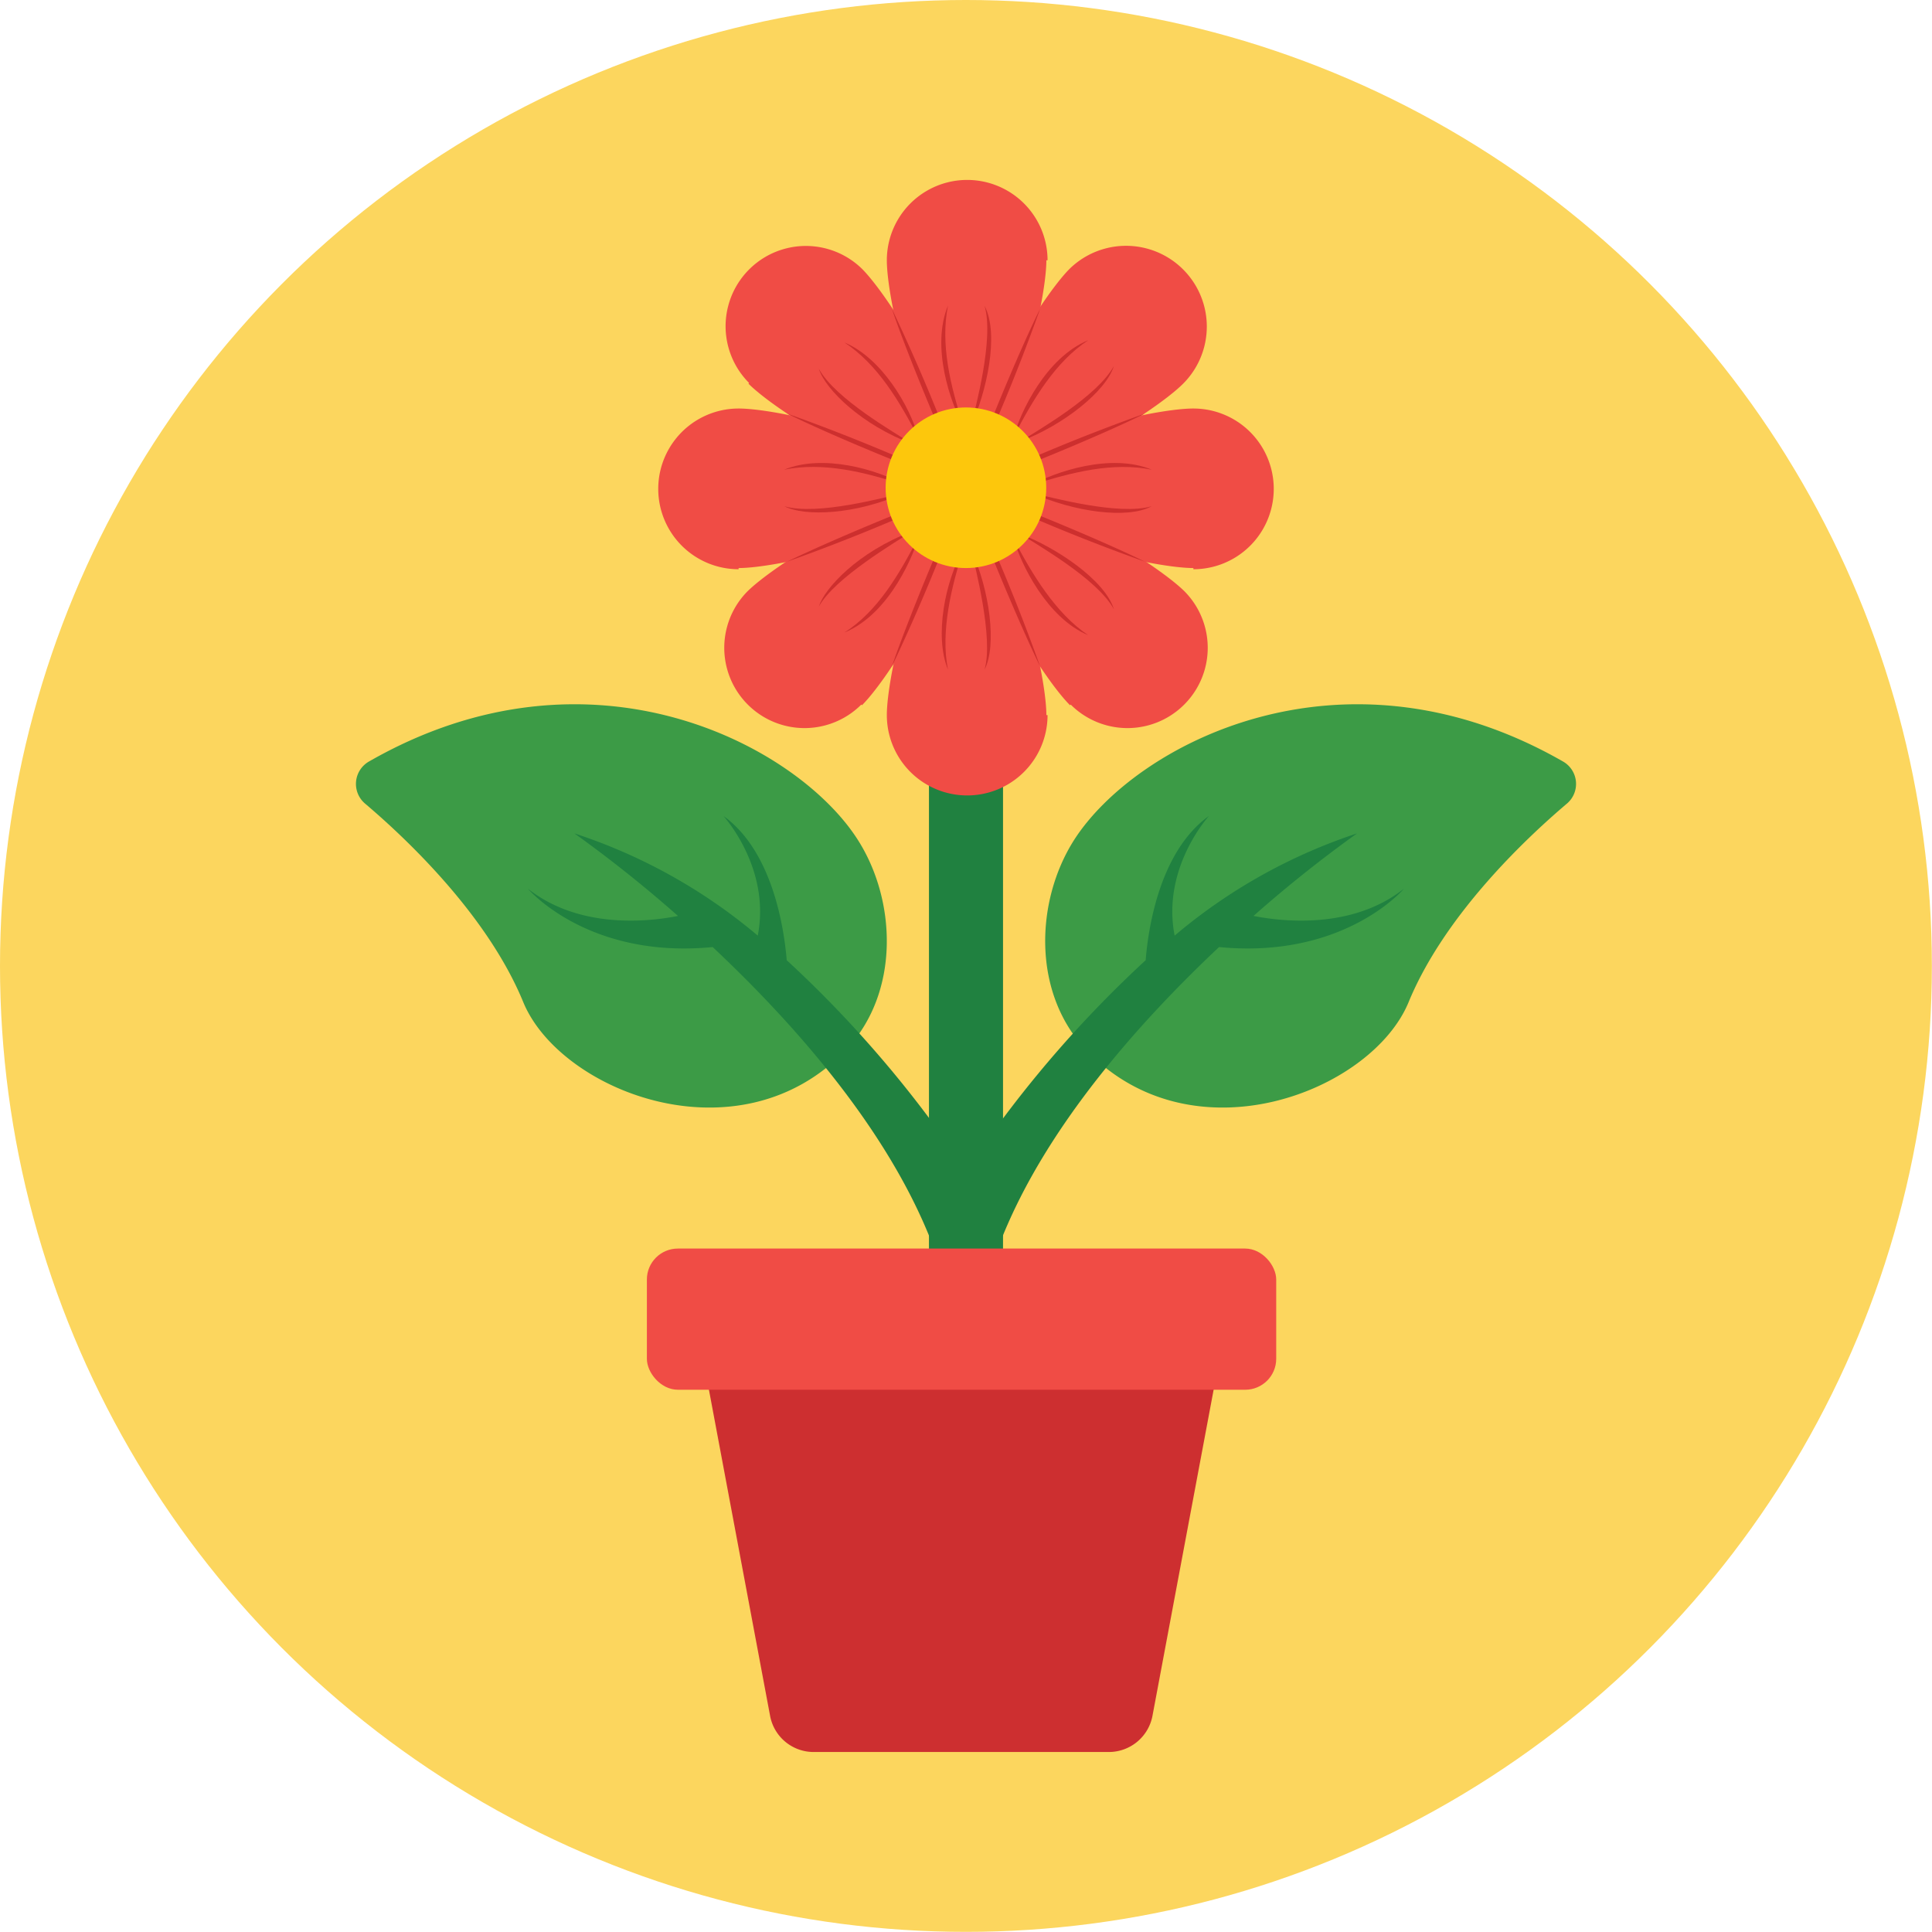 <svg xmlns="http://www.w3.org/2000/svg" viewBox="0 0 145.33 145.33"><defs><style>.cls-1{fill:#fcd65e;}.cls-2{fill:#208140;}.cls-3{fill:#3c9b46;}.cls-4{fill:#f04c45;}.cls-5{fill:#cd2f2e;}.cls-6{fill:#fdc70c;}.cls-7{fill:#cd2f30;}</style></defs><title>Asset 25</title><g id="Layer_2" data-name="Layer 2"><g id="Layer_1-2" data-name="Layer 1"><circle class="cls-1" cx="72.66" cy="72.66" r="72.66"/><rect class="cls-2" x="69.88" y="48.08" width="5.57" height="47.01"/><path class="cls-3" d="M80.8,63.18c4.56-7.13,20.1-15.45,36.77-5.9a1.94,1.94,0,0,1,.32,3.15c-3.2,2.71-9.25,8.45-11.93,14.95-2.76,6.72-16.18,12-24.23,3.63C77.64,74.74,77.86,67.79,80.8,63.18Z"/><path class="cls-2" d="M94.29,68.9a97.66,97.66,0,0,1,7.79-6.21,41.2,41.2,0,0,0-13.72,7.69c-1-5.09,2.58-9,2.58-9-3.71,2.66-4.57,8.45-4.76,10.85A86.78,86.78,0,0,0,71,90.7l4.32,2.54c3.39-8.52,10.39-16.36,16.38-22,9.42.92,13.91-4.39,13.91-4.39C101.75,69.91,96.53,69.34,94.29,68.9Z"/><path class="cls-3" d="M64.53,63.18C60,56.05,44.42,47.73,27.76,57.28a1.94,1.94,0,0,0-.32,3.15c3.2,2.71,9.25,8.45,11.92,14.95,2.77,6.72,16.19,12,24.24,3.63C67.69,74.74,67.47,67.79,64.53,63.18Z"/><path class="cls-2" d="M51,68.9a97.66,97.66,0,0,0-7.79-6.21A41.2,41.2,0,0,1,57,70.38c1-5.09-2.58-9-2.58-9,3.7,2.66,4.56,8.45,4.76,10.85A86.78,86.78,0,0,1,74.36,90.7L70,93.24c-3.39-8.52-10.39-16.36-16.39-22-9.41.92-13.9-4.39-13.9-4.39C43.58,69.91,48.8,69.34,51,68.9Z"/><path class="cls-4" d="M89,28.86c-2.36,2.36-12.23,8.41-14.59,6s3.69-12.23,6-14.59A6,6,0,0,1,89,28.86Z"/><path class="cls-4" d="M64.84,53.05c2.36-2.36,8.4-12.23,6-14.59s-12.23,3.69-14.59,6a6,6,0,1,0,8.54,8.54Z"/><path class="cls-4" d="M80.49,53.05c-2.36-2.36-8.41-12.23-6-14.59s12.23,3.69,14.59,6a6,6,0,0,1-8.54,8.54Z"/><path class="cls-4" d="M56.3,28.86c2.36,2.36,12.23,8.41,14.59,6s-3.69-12.23-6-14.59a6,6,0,0,0-8.54,8.54Z"/><path class="cls-4" d="M78.71,19.58c0,3.33-2.71,14.59-6,14.59s-6-11.26-6-14.59a6,6,0,0,1,12.09,0Z"/><path class="cls-4" d="M78.71,53.79c0-3.33-2.71-14.59-6-14.59s-6,11.26-6,14.59a6,6,0,0,0,12.09,0Z"/><path class="cls-4" d="M89.77,42.73c-3.34,0-14.59-2.71-14.59-6s11.25-6,14.59-6a6,6,0,0,1,0,12.09Z"/><path class="cls-4" d="M55.56,42.73c3.33,0,14.59-2.71,14.59-6s-11.26-6-14.59-6a6,6,0,0,0,0,12.09Z"/><path class="cls-5" d="M78.24,23.23a143.75,143.75,0,0,1-5.58,13.46C73.74,33.48,76.59,26.55,78.24,23.23Z"/><path class="cls-5" d="M67.09,23.23a142.12,142.12,0,0,1,5.57,13.46C71,33.33,68.15,26.38,67.09,23.23Z"/><path class="cls-5" d="M78.24,50.13c-1.47-3-4.38-9.89-5.58-13.45A145.39,145.39,0,0,1,78.24,50.13Z"/><path class="cls-5" d="M67.09,50.13C68.15,47,71,40,72.66,36.68A142.94,142.94,0,0,1,67.09,50.13Z"/><path class="cls-5" d="M86.12,31.11c-2.94,1.46-8.37,3.71-11.31,4.8-1.28.48-2.15.78-2.15.78A144.88,144.88,0,0,1,86.12,31.11Z"/><path class="cls-5" d="M86.12,42.25a145.34,145.34,0,0,1-13.46-5.57C76.21,37.87,83.15,40.78,86.12,42.25Z"/><path class="cls-5" d="M59.21,31.11a143.54,143.54,0,0,1,13.45,5.58C69.46,35.61,62.53,32.76,59.21,31.11Z"/><path class="cls-5" d="M59.21,42.25c3-1.47,9.89-4.37,13.45-5.57A144.41,144.41,0,0,1,59.21,42.25Z"/><path class="cls-5" d="M76.26,32.83c.49-1.82,2.41-5.92,5.6-7.24C79.38,27.23,77.73,30,76.26,32.83Z"/><path class="cls-5" d="M83.79,27.53c-.6,1.92-3.81,4.45-7,5.66C78,32.4,82.55,29.83,83.79,27.53Z"/><path class="cls-5" d="M77.56,36.5c1.78-1,6-2.45,9.08-1.17C83.76,34.75,80.7,35.49,77.56,36.5Z"/><path class="cls-5" d="M86.63,38.08c-1.82,1-5.91.41-9-1C79,37.39,84.15,38.81,86.63,38.08Z"/><path class="cls-5" d="M68.06,36.5c-3-1-6.14-1.76-9.07-1.17C61.88,34.13,66,35.3,68.06,36.5Z"/><path class="cls-5" d="M59,38.08c2.48.73,7.57-.68,9-1C64.39,38.73,60.5,38.87,59,38.08Z"/><path class="cls-5" d="M69.12,33c-1.44-2.8-3.1-5.59-5.6-7.24C66.31,26.93,68.44,30.51,69.12,33Z"/><path class="cls-5" d="M61.59,27.73c1.24,2.29,5.84,4.88,7,5.65C64.89,32,62.09,29.33,61.59,27.73Z"/><path class="cls-5" d="M72.48,32.07c-1-1.78-2.45-6-1.17-9.08C70.73,25.89,71.48,29,72.48,32.07Z"/><path class="cls-5" d="M74.06,23c1.15,2.2.1,6.59-1,9C73.34,30.75,74.8,25.5,74.06,23Z"/><path class="cls-5" d="M76.26,40.54c1.33,2.59,3.16,5.62,5.6,7.24C78.74,46.49,76.75,42.35,76.26,40.54Z"/><path class="cls-5" d="M83.79,45.83c-1.24-2.29-5.83-4.87-7-5.65C79.39,41.17,83.1,43.6,83.79,45.83Z"/><path class="cls-5" d="M69.12,40.34c-.31,1.14-2.09,5.8-5.6,7.24C66,46,67.63,43.24,69.12,40.34Z"/><path class="cls-5" d="M61.59,45.64c.43-1.39,2.94-4.12,7-5.66C67.48,40.72,62.77,43.46,61.59,45.64Z"/><path class="cls-5" d="M72.48,41.3c-.9,2.77-1.75,6.21-1.17,9.07C70.26,47.84,71.11,43.66,72.48,41.3Z"/><path class="cls-5" d="M74.06,50.37c.7-2.39-.74-7.84-1-9C74.45,44.4,75,48.56,74.06,50.37Z"/><circle class="cls-6" cx="72.66" cy="36.69" r="6.04"/><path class="cls-7" d="M52.93,102.42l5,26.66a3.33,3.33,0,0,0,3.28,2.71H83.41a3.34,3.34,0,0,0,3.28-2.71l5-26.66Z"/><rect class="cls-4" x="48.66" y="93.92" width="47.34" height="10.62" rx="2.33"/></g></g></svg>